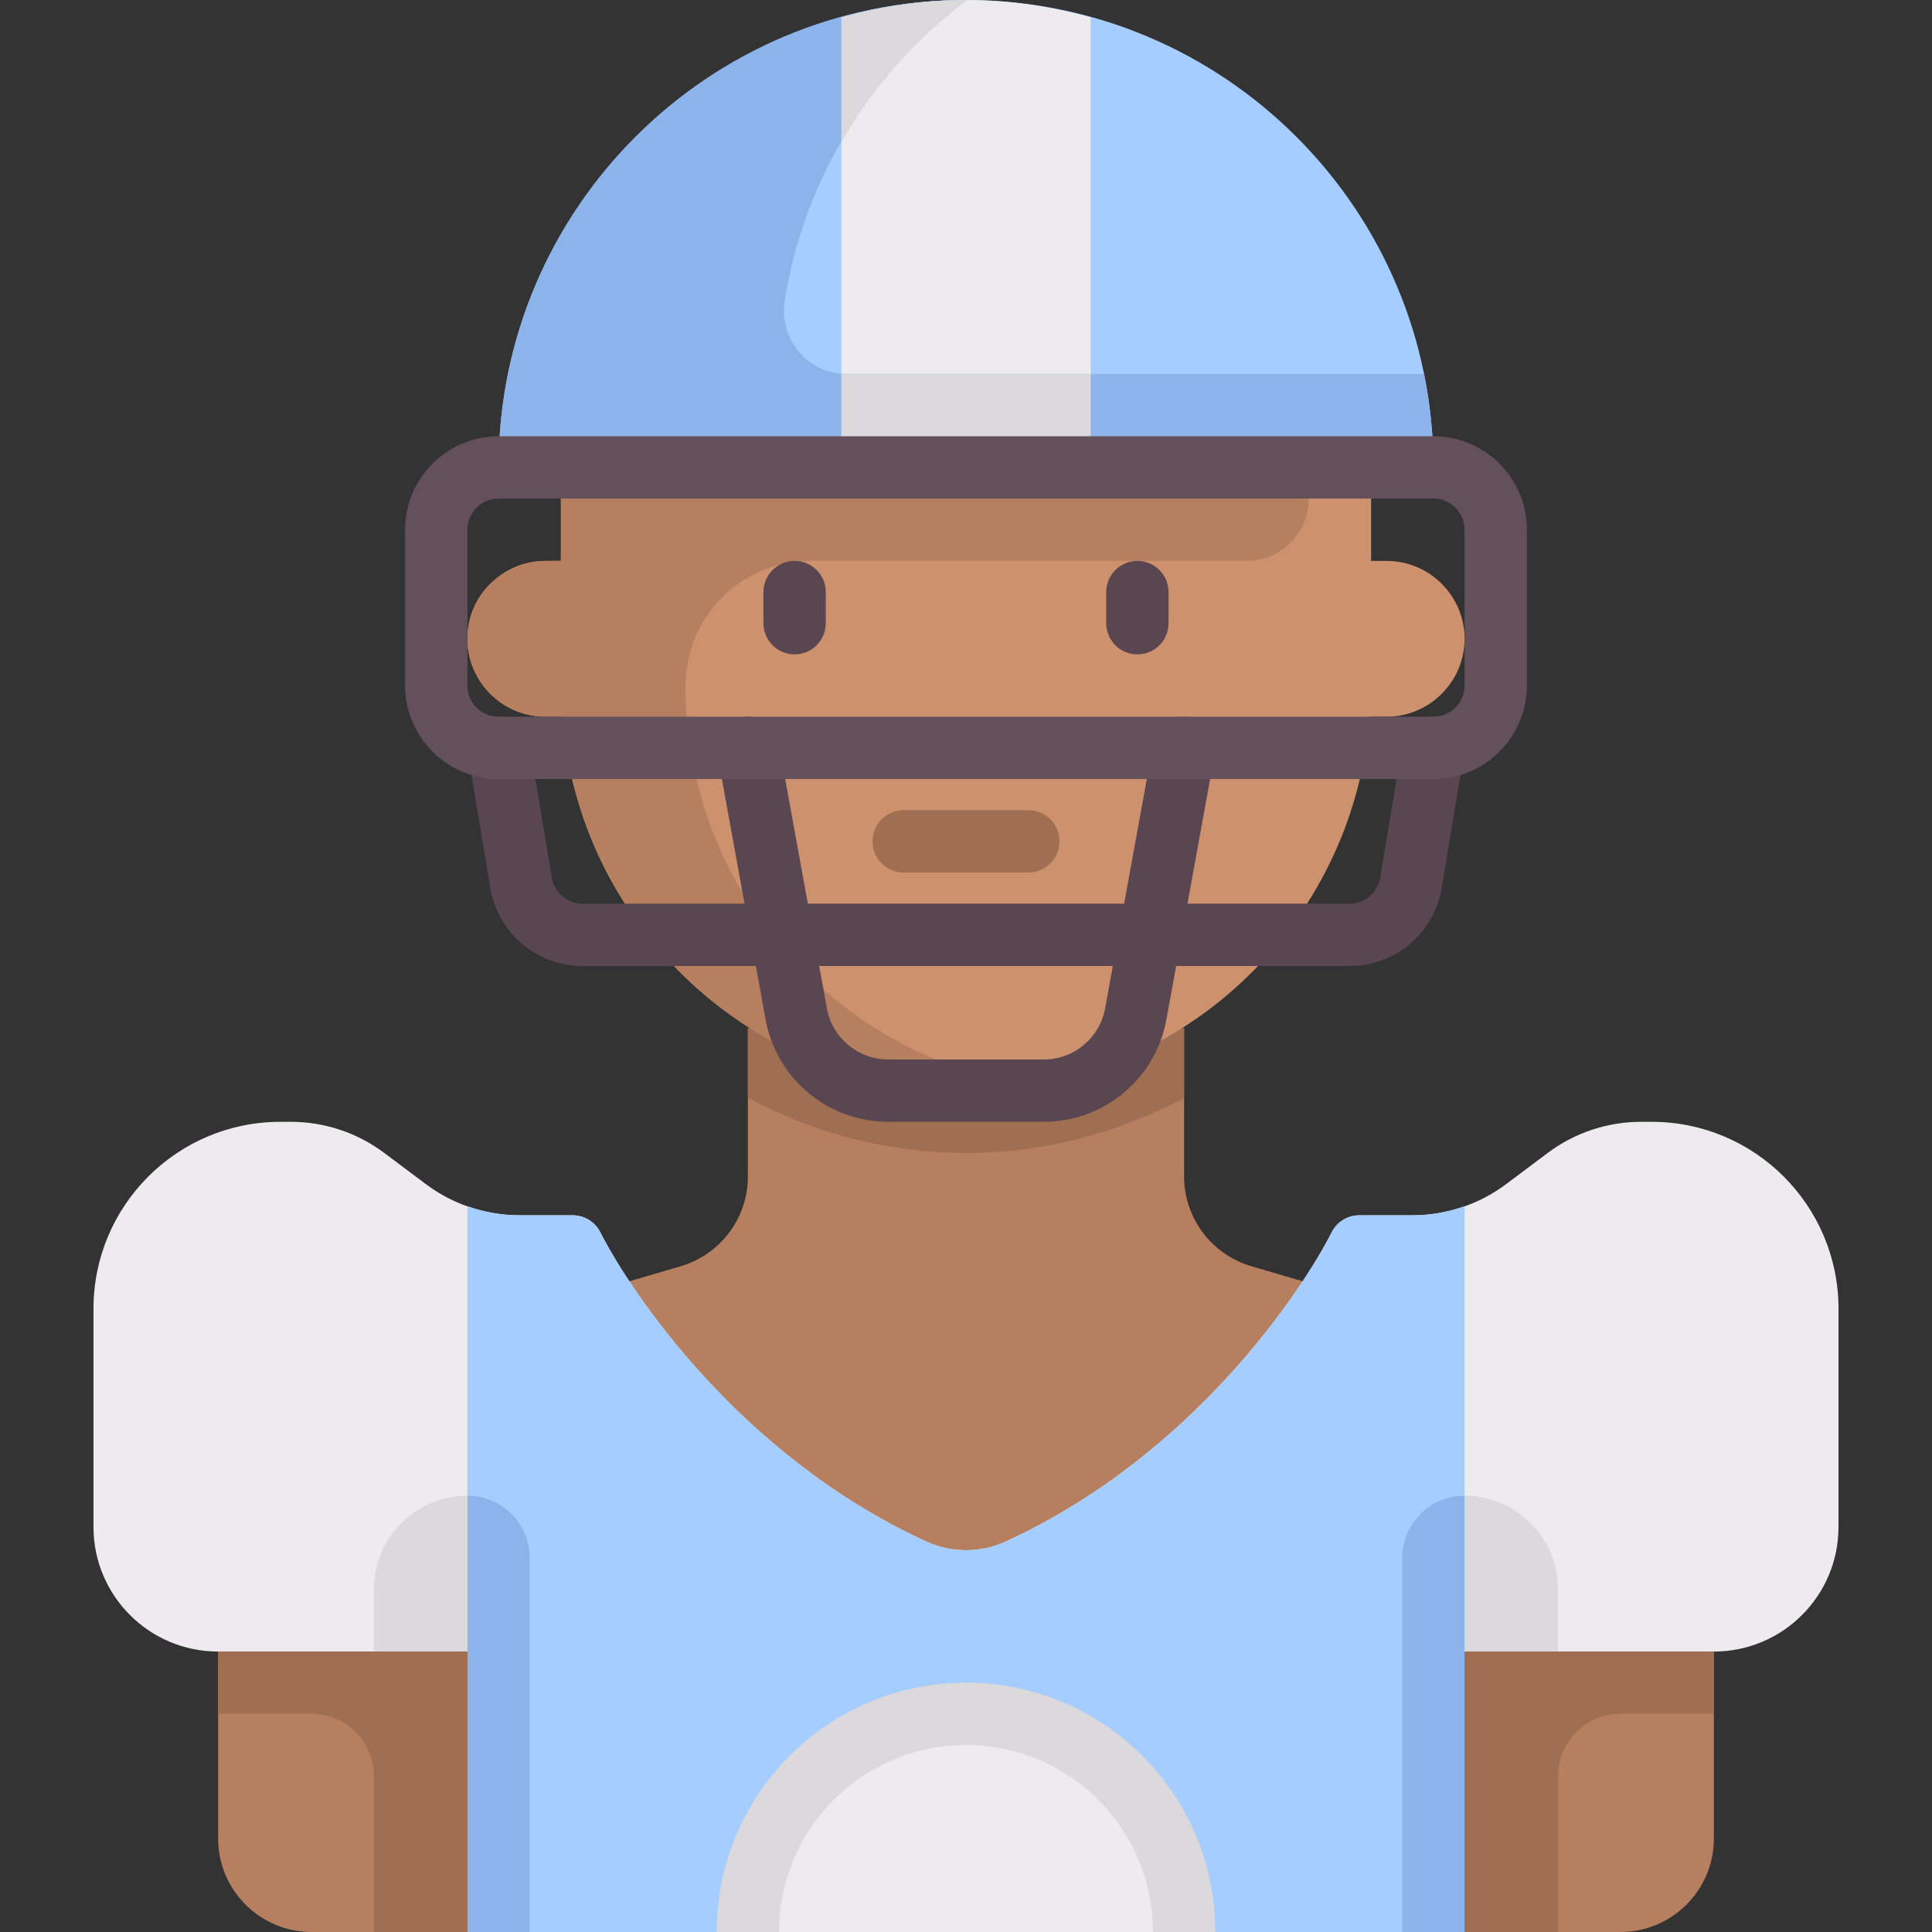 <svg xmlns="http://www.w3.org/2000/svg" xmlns:xlink="http://www.w3.org/1999/xlink" id="Capa_1" x="0" y="0" version="1.1" viewBox="0 0 512 512" style="enable-background:new 0 0 512 512" xml:space="preserve"><rect x="0" y="0" width="512" height="512" fill="#333333" stroke="none"/><path style="fill:#b67f5f" d="M418.626,361.152l-87.036-25.599c-10.544-3.101-17.784-12.778-17.784-23.768v-39.269H198.194v39.269	c0,10.99-7.24,20.667-17.784,23.768l-87.036,25.599c-21.087,6.202-35.567,25.555-35.567,47.535v78.539	c0,13.682,11.092,24.774,24.774,24.774H429.42c13.682,0,24.774-11.092,24.774-24.774v-78.539	C454.194,386.707,439.713,367.354,418.626,361.152z"/><path style="fill:#edebed" d="M437.677,297.29h-2.752c-8.933,0-17.625,2.897-24.772,8.257l-11.014,8.26	c-7.148,5.36-15.842,8.258-24.777,8.258h-14.094c-3.129,0-5.941,1.723-7.357,4.513c-7.82,15.401-36.62,59.117-86.399,81.949	c-6.66,3.055-14.364,3.055-21.024,0c-49.779-22.832-78.578-66.547-86.398-81.948c-1.417-2.79-4.229-4.514-7.358-4.514h-14.097	c-8.934,0-17.627-2.898-24.775-8.258l-11.011-8.258c-7.147-5.36-15.841-8.258-24.775-8.258h-2.752	c-27.365,0-49.548,22.184-49.548,49.548v57.806c0,18.243,14.789,33.032,33.032,33.032h66.065h264.258h66.065	c18.243,0,33.032-14.789,33.032-33.032v-57.806C487.226,319.474,465.042,297.29,437.677,297.29z"/><path style="fill:#a5cdff" d="M374.363,322.065h-14.095c-3.129,0-5.941,1.723-7.357,4.513	c-7.82,15.401-36.619,59.117-86.399,81.949c-6.66,3.055-14.363,3.055-21.023,0c-49.779-22.832-78.578-66.546-86.398-81.948	c-1.417-2.79-4.229-4.514-7.358-4.514h-14.097c-4.726,0-9.366-0.862-13.764-2.419V512H388.13V319.645	C383.73,321.203,379.09,322.065,374.363,322.065z"/><path style="fill:#a06e50" d="M198.194,290.945c17.349,9.267,37.024,14.604,57.806,14.604c20.782,0,40.457-5.337,57.806-14.604	v-18.428H198.194V290.945z"/><path style="fill:#cd916e" d="M367.484,148.645h-4.129v-24.774h-214.71v24.774h-4.129c-11.355,0-20.645,9.29-20.645,20.645	c0,11.355,9.29,20.645,20.645,20.645h4.546c4.23,55.419,50.435,99.097,106.938,99.097s102.708-43.678,106.938-99.097h4.546	c11.355,0,20.645-9.29,20.645-20.645C388.129,157.935,378.839,148.645,367.484,148.645z"/><path style="fill:#b67f5f" d="M346.839,132.129v-8.258H148.645v24.774h-3.405c-9.402,0-18.183,5.958-20.619,15.039	c-3.684,13.734,6.715,26.251,19.895,26.251h4.546c4.23,55.419,50.435,99.097,106.938,99.097c5.649,0,11.157-0.55,16.568-1.392	c-51.454-7.941-90.891-52.286-90.891-105.963l0,0c0-18.243,14.789-33.032,33.032-33.032h115.613	C339.444,148.645,346.839,141.251,346.839,132.129z"/><g><path style="fill:#5a4650" d="M210.581,173.419c-4.565,0-8.258-3.694-8.258-8.258v-8.258c0-4.565,3.694-8.258,8.258-8.258 s8.258,3.694,8.258,8.258v8.258C218.839,169.726,215.145,173.419,210.581,173.419z"/><path style="fill:#5a4650" d="M301.419,173.419c-4.565,0-8.258-3.694-8.258-8.258v-8.258c0-4.565,3.694-8.258,8.258-8.258 s8.258,3.694,8.258,8.258v8.258C309.677,169.726,305.984,173.419,301.419,173.419z"/></g><path style="fill:#a5cdff" d="M256,0c-68.412,0-123.871,55.459-123.871,123.871h247.742C379.871,55.459,324.412,0,256,0z"/><path style="fill:#edebed" d="M256,0c-11.458,0-22.502,1.68-33.032,4.591v119.28h66.065V4.591C278.502,1.679,267.458,0,256,0z"/><path style="fill:#8cb4eb" d="M207.963,79.736c5.132-32.531,22.988-60.8,48.248-79.725c-0.003-0.009,0-0.001-0.003-0.01	C187.7-0.112,132.129,55.389,132.129,123.871h247.742c0-8.485-0.862-16.768-2.488-24.774H224.291	C214.039,99.097,206.366,89.862,207.963,79.736z"/><path style="fill:#a06e50" d="M272.516,231.226h-33.032c-4.565,0-8.258-3.694-8.258-8.258s3.694-8.258,8.258-8.258h33.032	c4.565,0,8.258,3.694,8.258,8.258S277.081,231.226,272.516,231.226z"/><path style="fill:#5a4650" d="M381.226,190.048c-4.508-0.806-8.758,2.29-9.5,6.79l-5.96,35.75	c-0.661,3.992-4.089,6.895-8.145,6.895h-42.93l7.237-39.815c0.823-4.484-2.153-8.782-6.645-9.597	c-4.46-0.855-8.79,2.153-9.597,6.645l-7.774,42.766h-83.824l-7.773-42.766c-0.806-4.492-5.097-7.516-9.597-6.645	c-4.492,0.815-7.468,5.113-6.645,9.597l7.236,39.815H154.38c-4.056,0-7.484-2.903-8.145-6.895l-5.96-35.75	c-0.75-4.5-5-7.597-9.5-6.79c-4.5,0.75-7.54,5.008-6.79,9.5l5.96,35.75C131.935,247.29,142.21,256,154.379,256h45.931l2.577,14.177	c2.863,15.71,16.532,27.113,32.5,27.113h41.226c15.968,0,29.637-11.403,32.5-27.121L311.689,256h45.932	c12.169,0,22.444-8.71,24.435-20.702l5.96-35.75C388.766,195.056,385.726,190.798,381.226,190.048z M292.871,267.21	c-1.435,7.863-8.274,13.565-16.258,13.565h-41.226c-7.984,0-14.823-5.702-16.258-13.556L217.09,256h77.819L292.871,267.21z"/><g><path style="fill:#dbd9dc" d="M256,445.935c-36.486,0-66.065,29.578-66.065,66.065h132.129 C322.065,475.514,292.486,445.935,256,445.935z"/><path style="fill:#dbd9dc" d="M222.968,37.64c8.458-14.674,19.745-27.516,33.243-37.63c-0.003-0.009,0-0.001-0.004-0.01 c-11.531-0.019-22.646,1.659-33.24,4.588V37.64H222.968z"/><path style="fill:#dbd9dc" d="M289.033,99.097h-64.742c-0.457,0-0.877-0.113-1.323-0.149v24.923h66.065V99.097z"/></g><path style="fill:#64505a" d="M379.871,206.452H132.129c-13.661,0-24.774-11.113-24.774-24.774v-41.29	c0-13.661,11.113-24.774,24.774-24.774h247.742c13.661,0,24.774,11.113,24.774,24.774v41.29	C404.645,195.339,393.532,206.452,379.871,206.452z M132.129,132.129c-4.556,0-8.258,3.702-8.258,8.258v41.29	c0,4.556,3.702,8.258,8.258,8.258h247.742c4.556,0,8.258-3.702,8.258-8.258v-41.29c0-4.556-3.702-8.258-8.258-8.258H132.129z"/><path style="fill:#8cb4eb" d="M140.387,512h-16.516V396.387l0,0c9.122,0,16.516,7.395,16.516,16.516V512z"/><path style="fill:#dbd9dc" d="M99.097,437.677h24.774v-41.29l0,0l0,0c-13.682,0-24.774,11.092-24.774,24.774V437.677z"/><path style="fill:#a06e50" d="M57.806,437.677v16.516H82.58c9.122,0,16.516,7.395,16.516,16.516V512h24.774v-74.323H57.806z"/><path style="fill:#8cb4eb" d="M371.613,512h16.516V396.387l0,0c-9.122,0-16.516,7.395-16.516,16.516V512z"/><path style="fill:#dbd9dc" d="M412.903,437.677h-24.774v-41.29l0,0l0,0c13.682,0,24.774,11.092,24.774,24.774V437.677z"/><path style="fill:#a06e50" d="M454.194,437.677v16.516H429.42c-9.122,0-16.516,7.395-16.516,16.516V512H388.13v-74.323H454.194z"/><path style="fill:#edebed" d="M256,462.452c-27.365,0-49.548,22.184-49.548,49.548h99.097	C305.548,484.635,283.365,462.452,256,462.452z"/></svg>